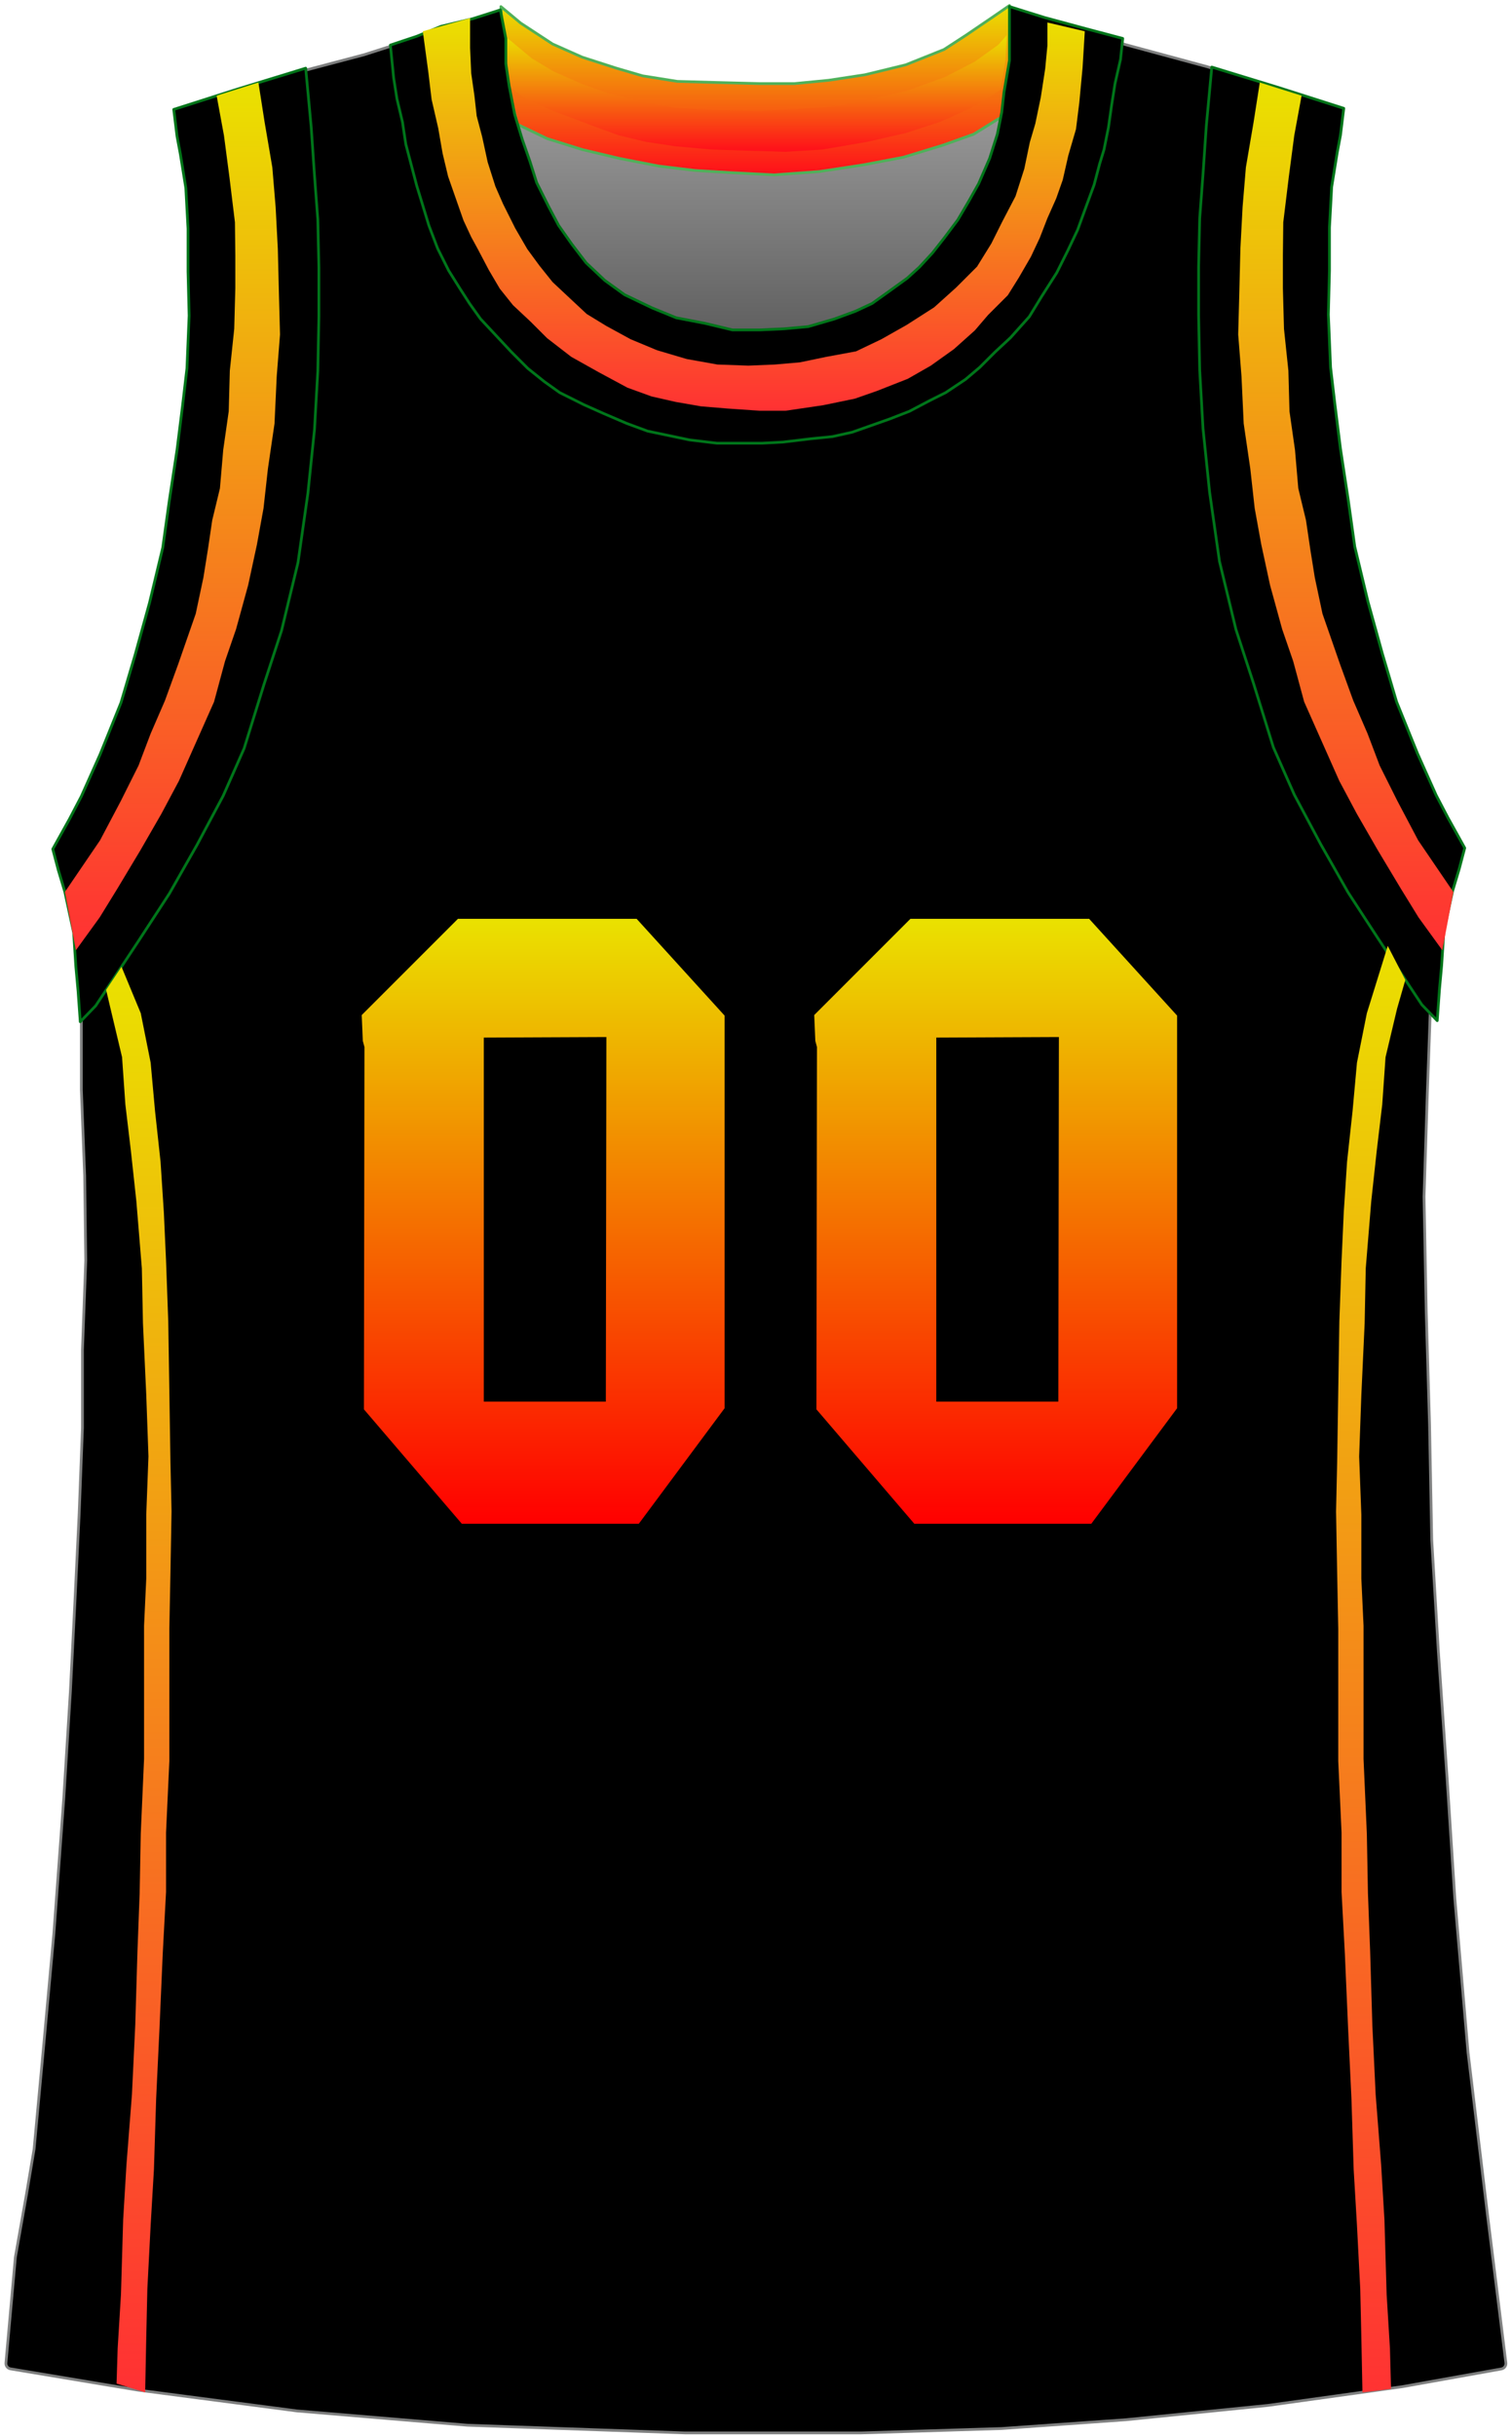 <?xml version="1.0" encoding="UTF-8" standalone="no"?>
<!DOCTYPE svg PUBLIC "-//W3C//DTD SVG 1.1//EN" "http://www.w3.org/Graphics/SVG/1.1/DTD/svg11.dtd">
<svg xmlns:xl="http://www.w3.org/1999/xlink" xmlns:dc="http://purl.org/dc/elements/1.1/" xmlns="http://www.w3.org/2000/svg" version="1.1" viewBox="-175 313 275 443" width="275" height="443">
  <defs>
    <linearGradient x1="0" x2="1" id="Gradient" gradientUnits="userSpaceOnUse">
      <stop offset="0" stop-color="#a5a5a5"/>
      <stop offset="1" stop-color="#333"/>
    </linearGradient>
    <linearGradient id="Obj_Gradient" xl:href="#Gradient" gradientTransform="translate(-40.55 324) rotate(90) scale(81.8)"/>
    <linearGradient x1="0" x2="1" id="Gradient_2" gradientUnits="userSpaceOnUse">
      <stop offset="0" stop-color="#eae100"/>
      <stop offset="1" stop-color="#ff0e1a"/>
    </linearGradient>
    <linearGradient id="Obj_Gradient_2" xl:href="#Gradient_2" gradientTransform="translate(-37.15 314) rotate(90) scale(30.8)"/>
    <linearGradient id="Obj_Gradient_3" xl:href="#Gradient_2" gradientTransform="translate(-37.5 319.4) rotate(90) scale(21.2)"/>
    <linearGradient x1="0" x2="1" id="Gradient_3" gradientUnits="userSpaceOnUse">
      <stop offset="0" stop-color="#eae100"/>
      <stop offset="1" stop-color="#ff3133"/>
    </linearGradient>
    <linearGradient id="Obj_Gradient_4" xl:href="#Gradient_3" gradientTransform="translate(-37.901 316.289) rotate(90) scale(71.4)"/>
    <linearGradient id="Obj_Gradient_5" xl:href="#Gradient_3" gradientTransform="translate(-143.635 328) rotate(90) scale(157.8)"/>
    <linearGradient id="Obj_Gradient_6" xl:href="#Gradient_3" gradientTransform="translate(69.765 328) rotate(90) scale(157.8)"/>
    <linearGradient x1="0" x2="1" id="Gradient_4" gradientUnits="userSpaceOnUse">
      <stop offset="0" stop-color="#eae100"/>
      <stop offset="1" stop-color="red"/>
    </linearGradient>
    <linearGradient id="Obj_Gradient_7" xl:href="#Gradient_4" gradientTransform="translate(-76.212 480.08) rotate(90) scale(110)"/>
    <linearGradient id="Obj_Gradient_8" xl:href="#Gradient_3" gradientTransform="translate(-149.75 488.8) rotate(90) scale(259.238)"/>
    <linearGradient id="Obj_Gradient_9" xl:href="#Gradient_3" gradientTransform="translate(74.3 485) rotate(90) scale(263.05)"/>
    <linearGradient id="Obj_Gradient_10" xl:href="#Gradient_4" gradientTransform="translate(6.089 480.08) rotate(90) scale(110)"/>
  </defs>
  <g id="Phoenix_Suns" stroke-opacity="1" fill-opacity="1" stroke-dasharray="none" fill="none" stroke="none">
    <title>Phoenix Suns</title>
    <g id="Phoenix_Suns_Layer_1">
      <title>Layer 1</title>
      <g id="Graphic_29">
        <path d="M -89.3 324 L -44.9 331.8 L -18.1 333.2 L 10.7 325.6 L 12.4 388 L -32.6 405.8 L -84.2 397.2 L -82.3 368.8 L -87.3 351.8 L -93.5 340.6 Z" fill="url(#Obj_Gradient)"/>
        <path d="M -89.3 324 L -44.9 331.8 L -18.1 333.2 L 10.7 325.6 L 12.4 388 L -32.6 405.8 L -84.2 397.2 L -82.3 368.8 L -87.3 351.8 L -93.5 340.6 Z" stroke="black" stroke-linecap="round" stroke-linejoin="round" stroke-width="1"/>
      </g>
      <g id="Graphic_28">
        <path d="M -173.086 743.762 L -150.017 747.606 C -150.006 747.608 -149.994 747.61 -149.983 747.611 L -121.023 751.406 C -121.008 751.408 -120.992 751.41 -120.977 751.411 L -90.024 754.007 C -90.008 754.009 -89.992 754.01 -89.976 754.01 L -50.418 755.409 C -50.406 755.409 -50.394 755.409 -50.382 755.409 L -18.416 755.409 C -18.405 755.409 -18.395 755.409 -18.384 755.409 L 7.18 754.61 C 7.193 754.609 7.207 754.609 7.22 754.608 L 29.785 753.01 C 29.795 753.01 29.805 753.009 29.815 753.008 L 55.581 750.411 C 55.594 750.41 55.606 750.408 55.619 750.407 L 79.981 747.012 C 79.994 747.01 80.006 747.008 80.019 747.006 L 98.067 743.776 C 98.59 743.683 98.949 743.196 98.883 742.669 L 95.6 716.211 C 95.6 716.21 95.6 716.209 95.6 716.207 L 92.002 686.226 C 92.001 686.215 92 686.204 91.999 686.192 L 89.601 658.22 C 89.6 658.213 89.6 658.206 89.599 658.199 L 88.2 636.412 C 88.2 636.41 88.2 636.408 88.2 636.407 L 86.6 613.214 C 86.6 613.211 86.6 613.208 86.6 613.205 L 85.401 593.029 C 85.4 593.016 85.4 593.003 85.4 592.989 L 85 572.014 C 85 572.011 85 572.008 85 572.004 L 84.4 551.614 C 84.4 551.611 84.4 551.607 84.4 551.604 L 84 530.635 C 84 530.618 84 530.601 84.001 530.584 L 84.6 511.811 C 84.6 511.81 84.6 511.809 84.6 511.807 L 85.397 489.683 C 85.399 489.634 85.404 489.585 85.413 489.537 L 88.229 474.358 C 88.23 474.353 88.231 474.347 88.232 474.342 L 89.324 467.851 C 89.372 467.565 89.294 467.271 89.109 467.048 L 80.965 457.2 C 80.857 457.069 80.784 456.912 80.753 456.745 L 79.231 448.567 C 79.21 448.456 79.172 448.35 79.116 448.253 L 63.541 421.046 C 63.449 420.885 63.403 420.702 63.409 420.517 L 64.599 383.229 C 64.6 383.21 64.6 383.19 64.599 383.171 L 64.201 368.032 C 64.2 368.011 64.2 367.989 64.201 367.968 L 64.597 357.683 C 64.599 357.628 64.606 357.573 64.617 357.518 L 67.216 345.017 C 67.226 344.973 67.232 344.927 67.235 344.882 L 67.952 334.303 C 67.981 333.882 67.741 333.487 67.353 333.319 L 58.281 329.372 C 58.247 329.358 58.213 329.345 58.177 329.334 L 44.647 325.155 C 44.636 325.152 44.625 325.149 44.613 325.145 L 29.843 321.154 C 29.835 321.151 29.826 321.149 29.818 321.146 L 18.443 317.754 C 18.434 317.751 18.426 317.749 18.418 317.747 L 9.952 315.454 C 9.419 315.31 8.87 315.625 8.725 316.158 C 8.712 316.206 8.703 316.255 8.697 316.305 L 8.231 320.345 C 8.231 320.348 8.23 320.352 8.23 320.355 L 7.836 324.098 C 7.832 324.133 7.83 324.168 7.83 324.203 L 7.83 327.464 C 7.83 327.521 7.825 327.579 7.816 327.635 L 7.042 332.085 C 7.034 332.128 7.029 332.172 7.028 332.216 L 6.411 347.725 C 6.404 347.905 6.348 348.08 6.25 348.231 L .867 356.497 C .823 356.565 .77 356.628 .71 356.684 L -7.775 364.577 C -7.792 364.592 -7.809 364.607 -7.826 364.621 L -15.092 370.512 C -15.164 370.57 -15.243 370.618 -15.328 370.655 L -23.402 374.115 C -23.533 374.171 -23.673 374.199 -23.815 374.196 L -34.379 374 C -34.393 374 -34.407 374 -34.421 374 L -42.862 374.197 C -42.954 374.199 -43.045 374.188 -43.134 374.166 L -50.724 372.219 C -50.775 372.207 -50.826 372.198 -50.878 372.193 L -58.927 371.426 C -59.106 371.409 -59.277 371.344 -59.422 371.238 L -66.485 366.084 C -66.561 366.028 -66.629 365.962 -66.687 365.888 L -78.128 351.093 C -78.176 351.031 -78.216 350.964 -78.248 350.893 L -82.684 341.057 C -82.76 340.889 -82.788 340.703 -82.764 340.52 L -81.587 331.287 C -81.576 331.196 -81.576 331.104 -81.59 331.013 L -82.959 321.823 C -82.966 321.775 -82.97 321.725 -82.97 321.676 L -82.97 316.113 C -82.97 315.56 -83.417 315.113 -83.97 315.113 C -84.071 315.113 -84.172 315.128 -84.269 315.159 L -89.968 316.95 C -89.969 316.95 -89.97 316.95 -89.971 316.951 L -98.769 319.75 C -98.769 319.75 -98.77 319.75 -98.77 319.75 L -108.745 322.942 C -108.761 322.947 -108.778 322.952 -108.795 322.957 L -119.359 325.747 C -119.366 325.749 -119.373 325.751 -119.38 325.753 L -129.759 328.747 C -129.766 328.749 -129.773 328.751 -129.78 328.753 L -135.975 330.689 C -136.103 330.729 -136.222 330.795 -136.325 330.882 L -141.016 334.873 C -141.257 335.079 -141.387 335.387 -141.365 335.703 L -141.002 340.969 C -141.001 340.99 -140.999 341.01 -140.996 341.031 L -140.009 348.535 C -140.003 348.578 -140 348.622 -140 348.666 L -140 355.743 C -140 355.781 -139.998 355.819 -139.993 355.857 L -138.609 367.92 C -138.603 367.973 -138.601 368.027 -138.604 368.081 L -139.196 380.722 C -139.199 380.774 -139.197 380.826 -139.191 380.878 L -137.431 396.918 C -137.411 397.102 -137.442 397.289 -137.522 397.456 L -143.122 409.236 C -143.174 409.344 -143.205 409.461 -143.215 409.581 L -143.985 418.618 C -143.995 418.738 -144.027 418.856 -144.079 418.965 L -148.35 427.895 C -148.383 427.965 -148.408 428.038 -148.425 428.114 L -151.964 444.433 C -151.988 444.544 -152.03 444.649 -152.089 444.745 L -159.86 457.372 C -159.932 457.489 -159.979 457.621 -159.999 457.758 L -161.392 467.739 C -161.397 467.78 -161.4 467.821 -161.401 467.861 L -161.599 480.361 C -161.6 480.393 -161.599 480.425 -161.596 480.457 L -160.203 497.769 C -160.201 497.796 -160.2 497.823 -160.2 497.849 L -160.2 511.19 C -160.2 511.203 -160.2 511.216 -160.199 511.228 L -159.6 526.797 C -159.6 526.805 -159.6 526.813 -159.6 526.822 L -159.4 542.184 C -159.4 542.201 -159.4 542.218 -159.401 542.234 L -159.999 558.391 C -160 558.403 -160 558.415 -160 558.428 L -160 572.59 C -160 572.603 -160 572.616 -160.001 572.628 L -160.6 588.204 C -160.6 588.208 -160.6 588.211 -160.6 588.214 L -161.4 604.808 C -161.4 604.809 -161.4 604.81 -161.4 604.81 L -162.2 620.604 C -162.2 620.607 -162.2 620.611 -162.2 620.615 L -163.4 640.004 C -163.4 640.007 -163.4 640.011 -163.4 640.015 L -165.199 664.6 C -165.2 664.606 -165.2 664.612 -165.201 664.618 L -167 684.408 C -167 684.409 -167 684.41 -167 684.41 L -168.797 703.772 C -168.799 703.797 -168.802 703.821 -168.806 703.846 L -170.169 711.946 C -170.169 711.949 -170.17 711.951 -170.17 711.954 L -172.193 723.407 C -172.198 723.435 -172.201 723.463 -172.204 723.491 L -173.918 742.686 C -173.964 743.207 -173.602 743.676 -173.086 743.762 Z" fill="black"/>
        <path d="M -173.086 743.762 L -150.017 747.606 C -150.006 747.608 -149.994 747.61 -149.983 747.611 L -121.023 751.406 C -121.008 751.408 -120.992 751.41 -120.977 751.411 L -90.024 754.007 C -90.008 754.009 -89.992 754.01 -89.976 754.01 L -50.418 755.409 C -50.406 755.409 -50.394 755.409 -50.382 755.409 L -18.416 755.409 C -18.405 755.409 -18.395 755.409 -18.384 755.409 L 7.18 754.61 C 7.193 754.609 7.207 754.609 7.22 754.608 L 29.785 753.01 C 29.795 753.01 29.805 753.009 29.815 753.008 L 55.581 750.411 C 55.594 750.41 55.606 750.408 55.619 750.407 L 79.981 747.012 C 79.994 747.01 80.006 747.008 80.019 747.006 L 98.067 743.776 C 98.59 743.683 98.949 743.196 98.883 742.669 L 95.6 716.211 C 95.6 716.21 95.6 716.209 95.6 716.207 L 92.002 686.226 C 92.001 686.215 92 686.204 91.999 686.192 L 89.601 658.22 C 89.6 658.213 89.6 658.206 89.599 658.199 L 88.2 636.412 C 88.2 636.41 88.2 636.408 88.2 636.407 L 86.6 613.214 C 86.6 613.211 86.6 613.208 86.6 613.205 L 85.401 593.029 C 85.4 593.016 85.4 593.003 85.4 592.989 L 85 572.014 C 85 572.011 85 572.008 85 572.004 L 84.4 551.614 C 84.4 551.611 84.4 551.607 84.4 551.604 L 84 530.635 C 84 530.618 84 530.601 84.001 530.584 L 84.6 511.811 C 84.6 511.81 84.6 511.809 84.6 511.807 L 85.397 489.683 C 85.399 489.634 85.404 489.585 85.413 489.537 L 88.229 474.358 C 88.23 474.353 88.231 474.347 88.232 474.342 L 89.324 467.851 C 89.372 467.565 89.294 467.271 89.109 467.048 L 80.965 457.2 C 80.857 457.069 80.784 456.912 80.753 456.745 L 79.231 448.567 C 79.21 448.456 79.172 448.35 79.116 448.253 L 63.541 421.046 C 63.449 420.885 63.403 420.702 63.409 420.517 L 64.599 383.229 C 64.6 383.21 64.6 383.19 64.599 383.171 L 64.201 368.032 C 64.2 368.011 64.2 367.989 64.201 367.968 L 64.597 357.683 C 64.599 357.628 64.606 357.573 64.617 357.518 L 67.216 345.017 C 67.226 344.973 67.232 344.927 67.235 344.882 L 67.952 334.303 C 67.981 333.882 67.741 333.487 67.353 333.319 L 58.281 329.372 C 58.247 329.358 58.213 329.345 58.177 329.334 L 44.647 325.155 C 44.636 325.152 44.625 325.149 44.613 325.145 L 29.843 321.154 C 29.835 321.151 29.826 321.149 29.818 321.146 L 18.443 317.754 C 18.434 317.751 18.426 317.749 18.418 317.747 L 9.952 315.454 C 9.419 315.31 8.87 315.625 8.725 316.158 C 8.712 316.206 8.703 316.255 8.697 316.305 L 8.231 320.345 C 8.231 320.348 8.23 320.352 8.23 320.355 L 7.836 324.098 C 7.832 324.133 7.83 324.168 7.83 324.203 L 7.83 327.464 C 7.83 327.521 7.825 327.579 7.816 327.635 L 7.042 332.085 C 7.034 332.128 7.029 332.172 7.028 332.216 L 6.411 347.725 C 6.404 347.905 6.348 348.08 6.25 348.231 L .867 356.497 C .823 356.565 .77 356.628 .71 356.684 L -7.775 364.577 C -7.792 364.592 -7.809 364.607 -7.826 364.621 L -15.092 370.512 C -15.164 370.57 -15.243 370.618 -15.328 370.655 L -23.402 374.115 C -23.533 374.171 -23.673 374.199 -23.815 374.196 L -34.379 374 C -34.393 374 -34.407 374 -34.421 374 L -42.862 374.197 C -42.954 374.199 -43.045 374.188 -43.134 374.166 L -50.724 372.219 C -50.775 372.207 -50.826 372.198 -50.878 372.193 L -58.927 371.426 C -59.106 371.409 -59.277 371.344 -59.422 371.238 L -66.485 366.084 C -66.561 366.028 -66.629 365.962 -66.687 365.888 L -78.128 351.093 C -78.176 351.031 -78.216 350.964 -78.248 350.893 L -82.684 341.057 C -82.76 340.889 -82.788 340.703 -82.764 340.52 L -81.587 331.287 C -81.576 331.196 -81.576 331.104 -81.59 331.013 L -82.959 321.823 C -82.966 321.775 -82.97 321.725 -82.97 321.676 L -82.97 316.113 C -82.97 315.56 -83.417 315.113 -83.97 315.113 C -84.071 315.113 -84.172 315.128 -84.269 315.159 L -89.968 316.95 C -89.969 316.95 -89.97 316.95 -89.971 316.951 L -98.769 319.75 C -98.769 319.75 -98.77 319.75 -98.77 319.75 L -108.745 322.942 C -108.761 322.947 -108.778 322.952 -108.795 322.957 L -119.359 325.747 C -119.366 325.749 -119.373 325.751 -119.38 325.753 L -129.759 328.747 C -129.766 328.749 -129.773 328.751 -129.78 328.753 L -135.975 330.689 C -136.103 330.729 -136.222 330.795 -136.325 330.882 L -141.016 334.873 C -141.257 335.079 -141.387 335.387 -141.365 335.703 L -141.002 340.969 C -141.001 340.99 -140.999 341.01 -140.996 341.031 L -140.009 348.535 C -140.003 348.578 -140 348.622 -140 348.666 L -140 355.743 C -140 355.781 -139.998 355.819 -139.993 355.857 L -138.609 367.92 C -138.603 367.973 -138.601 368.027 -138.604 368.081 L -139.196 380.722 C -139.199 380.774 -139.197 380.826 -139.191 380.878 L -137.431 396.918 C -137.411 397.102 -137.442 397.289 -137.522 397.456 L -143.122 409.236 C -143.174 409.344 -143.205 409.461 -143.215 409.581 L -143.985 418.618 C -143.995 418.738 -144.027 418.856 -144.079 418.965 L -148.35 427.895 C -148.383 427.965 -148.408 428.038 -148.425 428.114 L -151.964 444.433 C -151.988 444.544 -152.03 444.649 -152.089 444.745 L -159.86 457.372 C -159.932 457.489 -159.979 457.621 -159.999 457.758 L -161.392 467.739 C -161.397 467.78 -161.4 467.821 -161.401 467.861 L -161.599 480.361 C -161.6 480.393 -161.599 480.425 -161.596 480.457 L -160.203 497.769 C -160.201 497.796 -160.2 497.823 -160.2 497.849 L -160.2 511.19 C -160.2 511.203 -160.2 511.216 -160.199 511.228 L -159.6 526.797 C -159.6 526.805 -159.6 526.813 -159.6 526.822 L -159.4 542.184 C -159.4 542.201 -159.4 542.218 -159.401 542.234 L -159.999 558.391 C -160 558.403 -160 558.415 -160 558.428 L -160 572.59 C -160 572.603 -160 572.616 -160.001 572.628 L -160.6 588.204 C -160.6 588.208 -160.6 588.211 -160.6 588.214 L -161.4 604.808 C -161.4 604.809 -161.4 604.81 -161.4 604.81 L -162.2 620.604 C -162.2 620.607 -162.2 620.611 -162.2 620.615 L -163.4 640.004 C -163.4 640.007 -163.4 640.011 -163.4 640.015 L -165.199 664.6 C -165.2 664.606 -165.2 664.612 -165.201 664.618 L -167 684.408 C -167 684.409 -167 684.41 -167 684.41 L -168.797 703.772 C -168.799 703.797 -168.802 703.821 -168.806 703.846 L -170.169 711.946 C -170.169 711.949 -170.17 711.951 -170.17 711.954 L -172.193 723.407 C -172.198 723.435 -172.201 723.463 -172.204 723.491 L -173.918 742.686 C -173.964 743.207 -173.602 743.676 -173.086 743.762 Z" stroke="#7f8080" stroke-linecap="round" stroke-linejoin="round" stroke-width=".5"/>
      </g>
      <g id="Graphic_27">
        <path d="M -83.9 314.2 L -83.7 318 L -83.1 324 L -82.5 329.2 L -81.5 333.2 L -80.9 335.6 L -75.5 338.2 L -69.1 340.2 L -62.4 341.8 L -55.2 343.2 L -48.6 344 L -42 344.4 L -34.2 344.8 L -26 344.2 L -18.1 343 L -10.7 341.6 L -3.5 339.4 L 2.1 337.4 L 6.6 334.6 L 8.8 334 L 9.6 326.4 L 8.7 322.4 L 8.9 317.2 L 8.6 314 L 5.7 316 L .7 319.4 L -3.3 322 L -10.3 324.8 L -17.7 326.6 L -24.3 327.6 L -30.5 328.2 L -36.9 328.2 L -44.7 328 L -51.8 327.8 L -58.1 326.8 L -62.9 325.4 L -69.1 323.4 L -74.5 321 L -80.3 317.2 Z" fill="url(#Obj_Gradient_2)"/>
        <path d="M -83.9 314.2 L -83.7 318 L -83.1 324 L -82.5 329.2 L -81.5 333.2 L -80.9 335.6 L -75.5 338.2 L -69.1 340.2 L -62.4 341.8 L -55.2 343.2 L -48.6 344 L -42 344.4 L -34.2 344.8 L -26 344.2 L -18.1 343 L -10.7 341.6 L -3.5 339.4 L 2.1 337.4 L 6.6 334.6 L 8.8 334 L 9.6 326.4 L 8.7 322.4 L 8.9 317.2 L 8.6 314 L 5.7 316 L .7 319.4 L -3.3 322 L -10.3 324.8 L -17.7 326.6 L -24.3 327.6 L -30.5 328.2 L -36.9 328.2 L -44.7 328 L -51.8 327.8 L -58.1 326.8 L -62.9 325.4 L -69.1 323.4 L -74.5 321 L -80.3 317.2 Z" stroke="#50b059" stroke-linecap="round" stroke-linejoin="round" stroke-width=".5"/>
      </g>
      <g id="Graphic_26">
        <path d="M -83.1 319.6 L -82.5 325.8 L -82.3 328.8 L -79.9 330.6 L -74.9 333 L -71.1 334.4 L -66.9 336 L -62.5 337.6 L -57.5 338.8 L -52.1 339.6 L -45.5 340.2 L -39.1 340.4 L -32.1 340.6 L -25.5 340.2 L -17.3 338.8 L -10.3 337.2 L -4.1 335.2 L 1.3 332.8 L 4.7 330.8 L 6.9 329.4 L 7.5 326.6 L 7.9 323.8 L 8.1 319.4 L 6.7 321 L 6.5 321.2 L 2.3 324.2 L -3.1 327 L -10.3 329.6 L -17.819 331.292 L -24.1 332.4 L -30.3 332.8 L -36.9 333.2 L -44.7 333 L -52 332.6 L -58.219 331.413 L -64.3 330 L -69.3 328.2 L -74.3 326 L -78.3 323.6 Z" fill="url(#Obj_Gradient_3)"/>
      </g>
      <g id="Graphic_25">
        <path d="M -104 321.2 L -99.2 319.6 L -94.8 317.8 L -89 316.4 L -84 314.8 L -83 320 L -83 324.6 L -82.4 328.6 L -81.4 333.8 L -80 338.4 L -78.6 342.4 L -77.4 346.2 L -75.2 350.6 L -73.4 354 L -71 357.4 L -68.4 360.793 L -65 363.993 L -61.4 366.593 L -56.4 368.993 L -52 370.793 L -46.8 371.793 L -41.8 372.993 L -36.8 372.993 L -32.4 372.793 L -28 372.393 L -23.2 370.993 L -19.4 369.593 L -16.4 368.193 L -13.6 366.193 L -10 363.593 L -7.8 361.593 L -5.4 358.993 L -3.2 356.193 L -.8 352.993 L 1.2 349.593 L 3 346.393 L 5 341.793 L 6.4 337.393 L 7.2 333.393 L 7.6 329.8 L 8.6 323.993 L 8.6 320.393 L 8.6 316.793 L 8.6 314.193 L 15 316.193 L 22.4 318.193 L 29.2 319.993 L 28.8 323.793 L 27.8 328.193 L 27.2 331.993 L 26.6 336.193 L 25.8 340.193 L 25 342.793 L 24 346.593 L 22.6 350.393 L 21 354.793 L 19.2 358.593 L 17.2 362.593 L 14.4 366.993 L 12.2 370.593 L 8.8 374.393 L 6 376.993 L 3.2 379.793 L .6 381.993 L -3 384.393 L -5.8 385.793 L -9.6 387.793 L -13.2 389.193 L -16.6 390.393 L -20 391.593 L -23.6 392.393 L -27.6 392.793 L -32.6 393.393 L -36.4 393.593 L -41 393.593 L -44.6 393.593 L -49.6 392.993 L -53.4 392.193 L -57.2 391.4 L -61 390 L -65.2 388.2 L -68.8 386.593 L -73.2 384.393 L -76 382.393 L -79 379.993 L -82 376.993 L -84.8 373.993 L -87.6 370.993 L -89.6 368.193 L -91.4 365.393 L -93.4 362.193 L -95.4 358.193 L -97 353.993 L -98.4 349.393 L -99.2 346.793 L -100.2 342.993 L -101.2 339.193 L -101.8 335.193 L -102.8 330.993 L -103.4 327.193 Z" fill="black"/>
        <path d="M -104 321.2 L -99.2 319.6 L -94.8 317.8 L -89 316.4 L -84 314.8 L -83 320 L -83 324.6 L -82.4 328.6 L -81.4 333.8 L -80 338.4 L -78.6 342.4 L -77.4 346.2 L -75.2 350.6 L -73.4 354 L -71 357.4 L -68.4 360.793 L -65 363.993 L -61.4 366.593 L -56.4 368.993 L -52 370.793 L -46.8 371.793 L -41.8 372.993 L -36.8 372.993 L -32.4 372.793 L -28 372.393 L -23.2 370.993 L -19.4 369.593 L -16.4 368.193 L -13.6 366.193 L -10 363.593 L -7.8 361.593 L -5.4 358.993 L -3.2 356.193 L -.8 352.993 L 1.2 349.593 L 3 346.393 L 5 341.793 L 6.4 337.393 L 7.2 333.393 L 7.6 329.8 L 8.6 323.993 L 8.6 320.393 L 8.6 316.793 L 8.6 314.193 L 15 316.193 L 22.4 318.193 L 29.2 319.993 L 28.8 323.793 L 27.8 328.193 L 27.2 331.993 L 26.6 336.193 L 25.8 340.193 L 25 342.793 L 24 346.593 L 22.6 350.393 L 21 354.793 L 19.2 358.593 L 17.2 362.593 L 14.4 366.993 L 12.2 370.593 L 8.8 374.393 L 6 376.993 L 3.2 379.793 L .6 381.993 L -3 384.393 L -5.8 385.793 L -9.6 387.793 L -13.2 389.193 L -16.6 390.393 L -20 391.593 L -23.6 392.393 L -27.6 392.793 L -32.6 393.393 L -36.4 393.593 L -41 393.593 L -44.6 393.593 L -49.6 392.993 L -53.4 392.193 L -57.2 391.4 L -61 390 L -65.2 388.2 L -68.8 386.593 L -73.2 384.393 L -76 382.393 L -79 379.993 L -82 376.993 L -84.8 373.993 L -87.6 370.993 L -89.6 368.193 L -91.4 365.393 L -93.4 362.193 L -95.4 358.193 L -97 353.993 L -98.4 349.393 L -99.2 346.793 L -100.2 342.993 L -101.2 339.193 L -101.8 335.193 L -102.8 330.993 L -103.4 327.193 Z" stroke="#00751a" stroke-linecap="round" stroke-linejoin="round" stroke-width=".5"/>
      </g>
      <g id="Graphic_24">
        <path d="M -98.101 318.689 L -89.501 316.289 L -89.501 321.689 L -89.301 326.289 L -88.701 330.489 L -88.301 334.089 L -87.301 337.889 L -86.301 342.489 L -84.901 346.889 L -83.501 350.089 L -81.301 354.489 L -79.101 358.289 L -76.901 361.289 L -74.501 364.289 L -71.301 367.289 L -68.301 370.089 L -64.701 372.289 L -60.301 374.689 L -55.501 376.689 L -50.101 378.289 L -44.501 379.289 L -38.901 379.489 L -34.101 379.289 L -29.501 378.889 L -24.701 377.889 L -19.301 376.889 L -14.701 374.689 L -10.101 372.089 L -5.101 368.889 L -1.101 365.289 L 2.699 361.489 L 5.299 357.289 L 7.299 353.289 L 9.699 348.689 L 11.299 343.689 L 12.299 338.889 L 13.299 335.489 L 14.299 330.689 L 15.099 325.489 L 15.499 321.289 L 15.499 317.089 L 22.299 318.689 L 21.899 325.289 L 21.299 331.689 L 20.699 336.489 L 19.299 341.289 L 18.299 345.689 L 17.099 349.089 L 15.499 352.689 L 14.099 356.289 L 12.499 359.689 L 10.299 363.489 L 8.299 366.689 L 4.699 370.289 L 2.299 373.089 L -1.501 376.489 L -5.701 379.489 L -9.901 381.889 L -15.501 384.089 L -19.501 385.489 L -25.301 386.689 L -32.101 387.689 L -36.901 387.689 L -42.701 387.289 L -47.501 386.889 L -52.101 386.089 L -56.501 385.089 L -60.901 383.489 L -66.101 380.689 L -71.101 377.889 L -75.501 374.489 L -78.501 371.489 L -81.701 368.489 L -84.101 365.489 L -86.101 362.089 L -88.101 358.289 L -89.301 356.089 L -90.701 353.089 L -92.101 349.089 L -93.501 345.089 L -94.501 340.889 L -95.301 336.289 L -96.501 331.089 L -97.101 326.089 Z" fill="url(#Obj_Gradient_4)"/>
      </g>
      <g id="Graphic_23">
        <path d="M -143.4 332.9 L -131.8 329.2 L -119.4 325.4 L -118.4 336.1 L -117.8 344.9 L -117.2 352.9 L -117 361.7 L -117 370.5 L -117.2 380.5 L -117.8 391.1 L -119 402.7 L -120.8 415.3 L -123.8 427.7 L -127 437.5 L -130.6 449.1 L -134.4 457.7 L -139.2 466.7 L -144.2 475.5 L -149.8 484.1 L -157.6 495.9 L -160.4 498.8 L -160.8 493.2 L -161.2 488.8 L -161.6 482.6 L -163.2 475.2 L -164.4 471.2 L -165.4 467.4 L -162.4 462 L -160.2 457.8 L -156.8 450.2 L -153 440.8 L -150.4 432 L -147.8 422.6 L -145.4 412.6 L -144.2 404 L -142.8 394.8 L -141.8 386.8 L -141 380 L -140.6 370.4 L -140.8 362.4 L -140.8 354.6 L -141.2 347.2 L -142.2 341 L -142.8 337.8 Z" fill="black"/>
        <path d="M -143.4 332.9 L -131.8 329.2 L -119.4 325.4 L -118.4 336.1 L -117.8 344.9 L -117.2 352.9 L -117 361.7 L -117 370.5 L -117.2 380.5 L -117.8 391.1 L -119 402.7 L -120.8 415.3 L -123.8 427.7 L -127 437.5 L -130.6 449.1 L -134.4 457.7 L -139.2 466.7 L -144.2 475.5 L -149.8 484.1 L -157.6 495.9 L -160.4 498.8 L -160.8 493.2 L -161.2 488.8 L -161.6 482.6 L -163.2 475.2 L -164.4 471.2 L -165.4 467.4 L -162.4 462 L -160.2 457.8 L -156.8 450.2 L -153 440.8 L -150.4 432 L -147.8 422.6 L -145.4 412.6 L -144.2 404 L -142.8 394.8 L -141.8 386.8 L -141 380 L -140.6 370.4 L -140.8 362.4 L -140.8 354.6 L -141.2 347.2 L -142.2 341 L -142.8 337.8 Z" stroke="#00751a" stroke-linecap="round" stroke-linejoin="round" stroke-width=".5"/>
      </g>
      <g id="Graphic_22">
        <path d="M -135.6 330.4 L -128 328 L -126.87 335.224 L -125.47 343.424 L -124.87 350.624 L -124.47 358.224 L -124.27 366.424 L -124.07 373.824 L -124.67 381.424 L -125.07 390.024 L -126.27 398.224 L -127.07 405.424 L -128.27 412.024 L -129.87 419.424 L -132.07 427.424 L -134.07 433.224 L -136.07 440.624 L -139.27 447.824 L -142.47 455.024 L -145.67 461.024 L -149.47 467.624 L -153.67 474.624 L -156.87 479.824 L -161.2 485.8 L -163.2 475.2 L -156.8 465.8 L -153 458.6 L -149.8 452.2 L -147.6 446.4 L -145 440.4 L -142.6 433.8 L -139.4 424.6 L -138 418 L -137.2 413 L -136.4 407.6 L -135 401.8 L -134.4 394.8 L -133.4 387.8 L -133.2 380.4 L -132.4 372.8 L -132.2 365.4 L -132.2 359.4 L -132.27 353.424 L -133.27 345.224 L -134.27 337.624 Z" fill="url(#Obj_Gradient_5)"/>
      </g>
      <g id="Graphic_21">
        <path d="M 69.4 332.7 L 57.8 329 L 45.4 325.2 L 44.4 335.9 L 43.8 344.7 L 43.2 352.7 L 43 361.5 L 43 370.3 L 43.2 380.3 L 43.8 390.9 L 45 402.5 L 46.8 415.1 L 49.8 427.5 L 53 437.3 L 56.6 448.9 L 60.4 457.5 L 65.2 466.5 L 70.2 475.3 L 75.8 483.9 L 83.6 495.7 L 86.4 498.6 L 86.8 493 L 87.2 488.6 L 87.6 482.4 L 89.2 475 L 90.4 471 L 91.4 467.2 L 88.4 461.8 L 86.2 457.6 L 82.8 450 L 79 440.6 L 76.4 431.8 L 73.8 422.4 L 71.4 412.4 L 70.2 403.8 L 68.8 394.6 L 67.8 386.6 L 67 379.8 L 66.6 370.2 L 66.8 362.2 L 66.8 354.4 L 67.2 347 L 68.2 340.8 L 68.8 337.6 Z" fill="black"/>
        <path d="M 69.4 332.7 L 57.8 329 L 45.4 325.2 L 44.4 335.9 L 43.8 344.7 L 43.2 352.7 L 43 361.5 L 43 370.3 L 43.2 380.3 L 43.8 390.9 L 45 402.5 L 46.8 415.1 L 49.8 427.5 L 53 437.3 L 56.6 448.9 L 60.4 457.5 L 65.2 466.5 L 70.2 475.3 L 75.8 483.9 L 83.6 495.7 L 86.4 498.6 L 86.8 493 L 87.2 488.6 L 87.6 482.4 L 89.2 475 L 90.4 471 L 91.4 467.2 L 88.4 461.8 L 86.2 457.6 L 82.8 450 L 79 440.6 L 76.4 431.8 L 73.8 422.4 L 71.4 412.4 L 70.2 403.8 L 68.8 394.6 L 67.8 386.6 L 67 379.8 L 66.6 370.2 L 66.8 362.2 L 66.8 354.4 L 67.2 347 L 68.2 340.8 L 68.8 337.6 Z" stroke="#00751a" stroke-linecap="round" stroke-linejoin="round" stroke-width=".5"/>
      </g>
      <g id="Graphic_20">
        <path d="M 61.73 330.4 L 54.13 328 L 53 335.224 L 51.6 343.424 L 51 350.624 L 50.6 358.224 L 50.4 366.424 L 50.2 373.824 L 50.8 381.424 L 51.2 390.024 L 52.4 398.224 L 53.2 405.424 L 54.4 412.024 L 56 419.424 L 58.2 427.424 L 60.2 433.224 L 62.2 440.624 L 65.4 447.824 L 68.6 455.024 L 71.8 461.024 L 75.6 467.624 L 79.8 474.624 L 83 479.824 L 87.33 485.8 L 89.33 475.2 L 82.93 465.8 L 79.13 458.6 L 75.93 452.2 L 73.73 446.4 L 71.13 440.4 L 68.73 433.8 L 65.53 424.6 L 64.13 418 L 63.33 413 L 62.53 407.6 L 61.13 401.8 L 60.53 394.8 L 59.53 387.8 L 59.33 380.4 L 58.53 372.8 L 58.33 365.4 L 58.33 359.4 L 58.4 353.424 L 59.4 345.224 L 60.4 337.624 Z" fill="url(#Obj_Gradient_6)"/>
      </g>
      <g id="Graphic_19">
        <path d="M -109.212 497.58 L -91.712 480.08 L -59.212 480.08 L -43.212 497.68 L -43.212 569.08 L -58.812 590.08 L -91.012 590.08 L -108.812 569.28 L -108.712 502.08 L -87.012 501.68 L -87.012 567.88 L -64.812 567.88 L -64.712 501.58 L -87.412 501.68 L -108.212 505.28 L -109.012 502.28 Z" fill="url(#Obj_Gradient_7)"/>
      </g>
      <g id="Graphic_18">
        <path d="M -154.9 496.4 L -152.8 505.238 L -152.2 513.838 L -151.2 522.238 L -150.2 531.438 L -149.2 543.638 L -149 553.638 L -148.4 566.638 L -148 577.838 L -148.4 588.438 L -148.4 600.038 L -148.8 608.638 L -148.8 622.438 L -148.8 632.838 L -149.4 646.438 L -149.6 657.238 L -150 667.838 L -150.4 681.238 L -151 693.838 L -152 706.638 L -152.6 716.638 L -153 730.238 L -153.6 740.038 L -153.8 746.438 L -148.6 748.038 L -148.4 738.038 L -148.2 729.238 L -147.6 717.638 L -147 707.438 L -146.6 694.638 L -146 682.038 L -145.4 668.238 L -144.8 657.038 L -144.8 646.238 L -144.2 633.238 L -144.2 622.638 L -144.2 609.238 L -144 599.038 L -143.8 587.838 L -144 578.838 L -144.2 565.838 L -144.4 553.238 L -144.8 542.238 L -145.2 533.438 L -145.8 524.238 L -146.8 515.038 L -147.6 506.238 L -149.4 497.238 L -152.9 488.8 L -155.7 493 Z" fill="url(#Obj_Gradient_8)"/>
      </g>
      <g id="Graphic_17">
        <path d="M 79.1 496.412 L 77 505.25 L 76.4 513.85 L 75.4 522.25 L 74.4 531.45 L 73.4 543.65 L 73.2 553.65 L 72.6 566.65 L 72.2 577.85 L 72.6 588.45 L 72.6 600.05 L 73 608.65 L 73 622.45 L 73 632.85 L 73.6 646.45 L 73.8 657.25 L 74.2 667.85 L 74.6 681.25 L 75.2 693.85 L 76.2 706.65 L 76.8 716.65 L 77.2 730.25 L 77.8 740.05 L 78 747.4 L 72.8 748.05 L 72.6 738.05 L 72.4 729.25 L 71.8 717.65 L 71.2 707.45 L 70.8 694.65 L 70.2 682.05 L 69.6 668.25 L 69 657.05 L 69 646.25 L 68.4 633.25 L 68.4 622.65 L 68.4 609.25 L 68.2 599.05 L 68 587.85 L 68.2 578.85 L 68.4 565.85 L 68.6 553.25 L 69 542.25 L 69.4 533.45 L 70 524.25 L 71 515.05 L 71.8 506.25 L 73.6 497.25 L 77.4 485 L 80.6 491.2 Z" fill="url(#Obj_Gradient_9)"/>
      </g>
      <g id="Graphic_16">
        <path d="M -26.911 497.58 L -9.411 480.08 L 23.089 480.08 L 39.089 497.68 L 39.089 569.08 L 23.489 590.08 L -8.711 590.08 L -26.511 569.28 L -26.411 502.08 L -4.711 501.68 L -4.711 567.88 L 17.489 567.88 L 17.589 501.58 L -5.111 501.68 L -25.911 505.28 L -26.711 502.28 Z" fill="url(#Obj_Gradient_10)"/>
      </g>
    </g>
  </g>
</svg>
